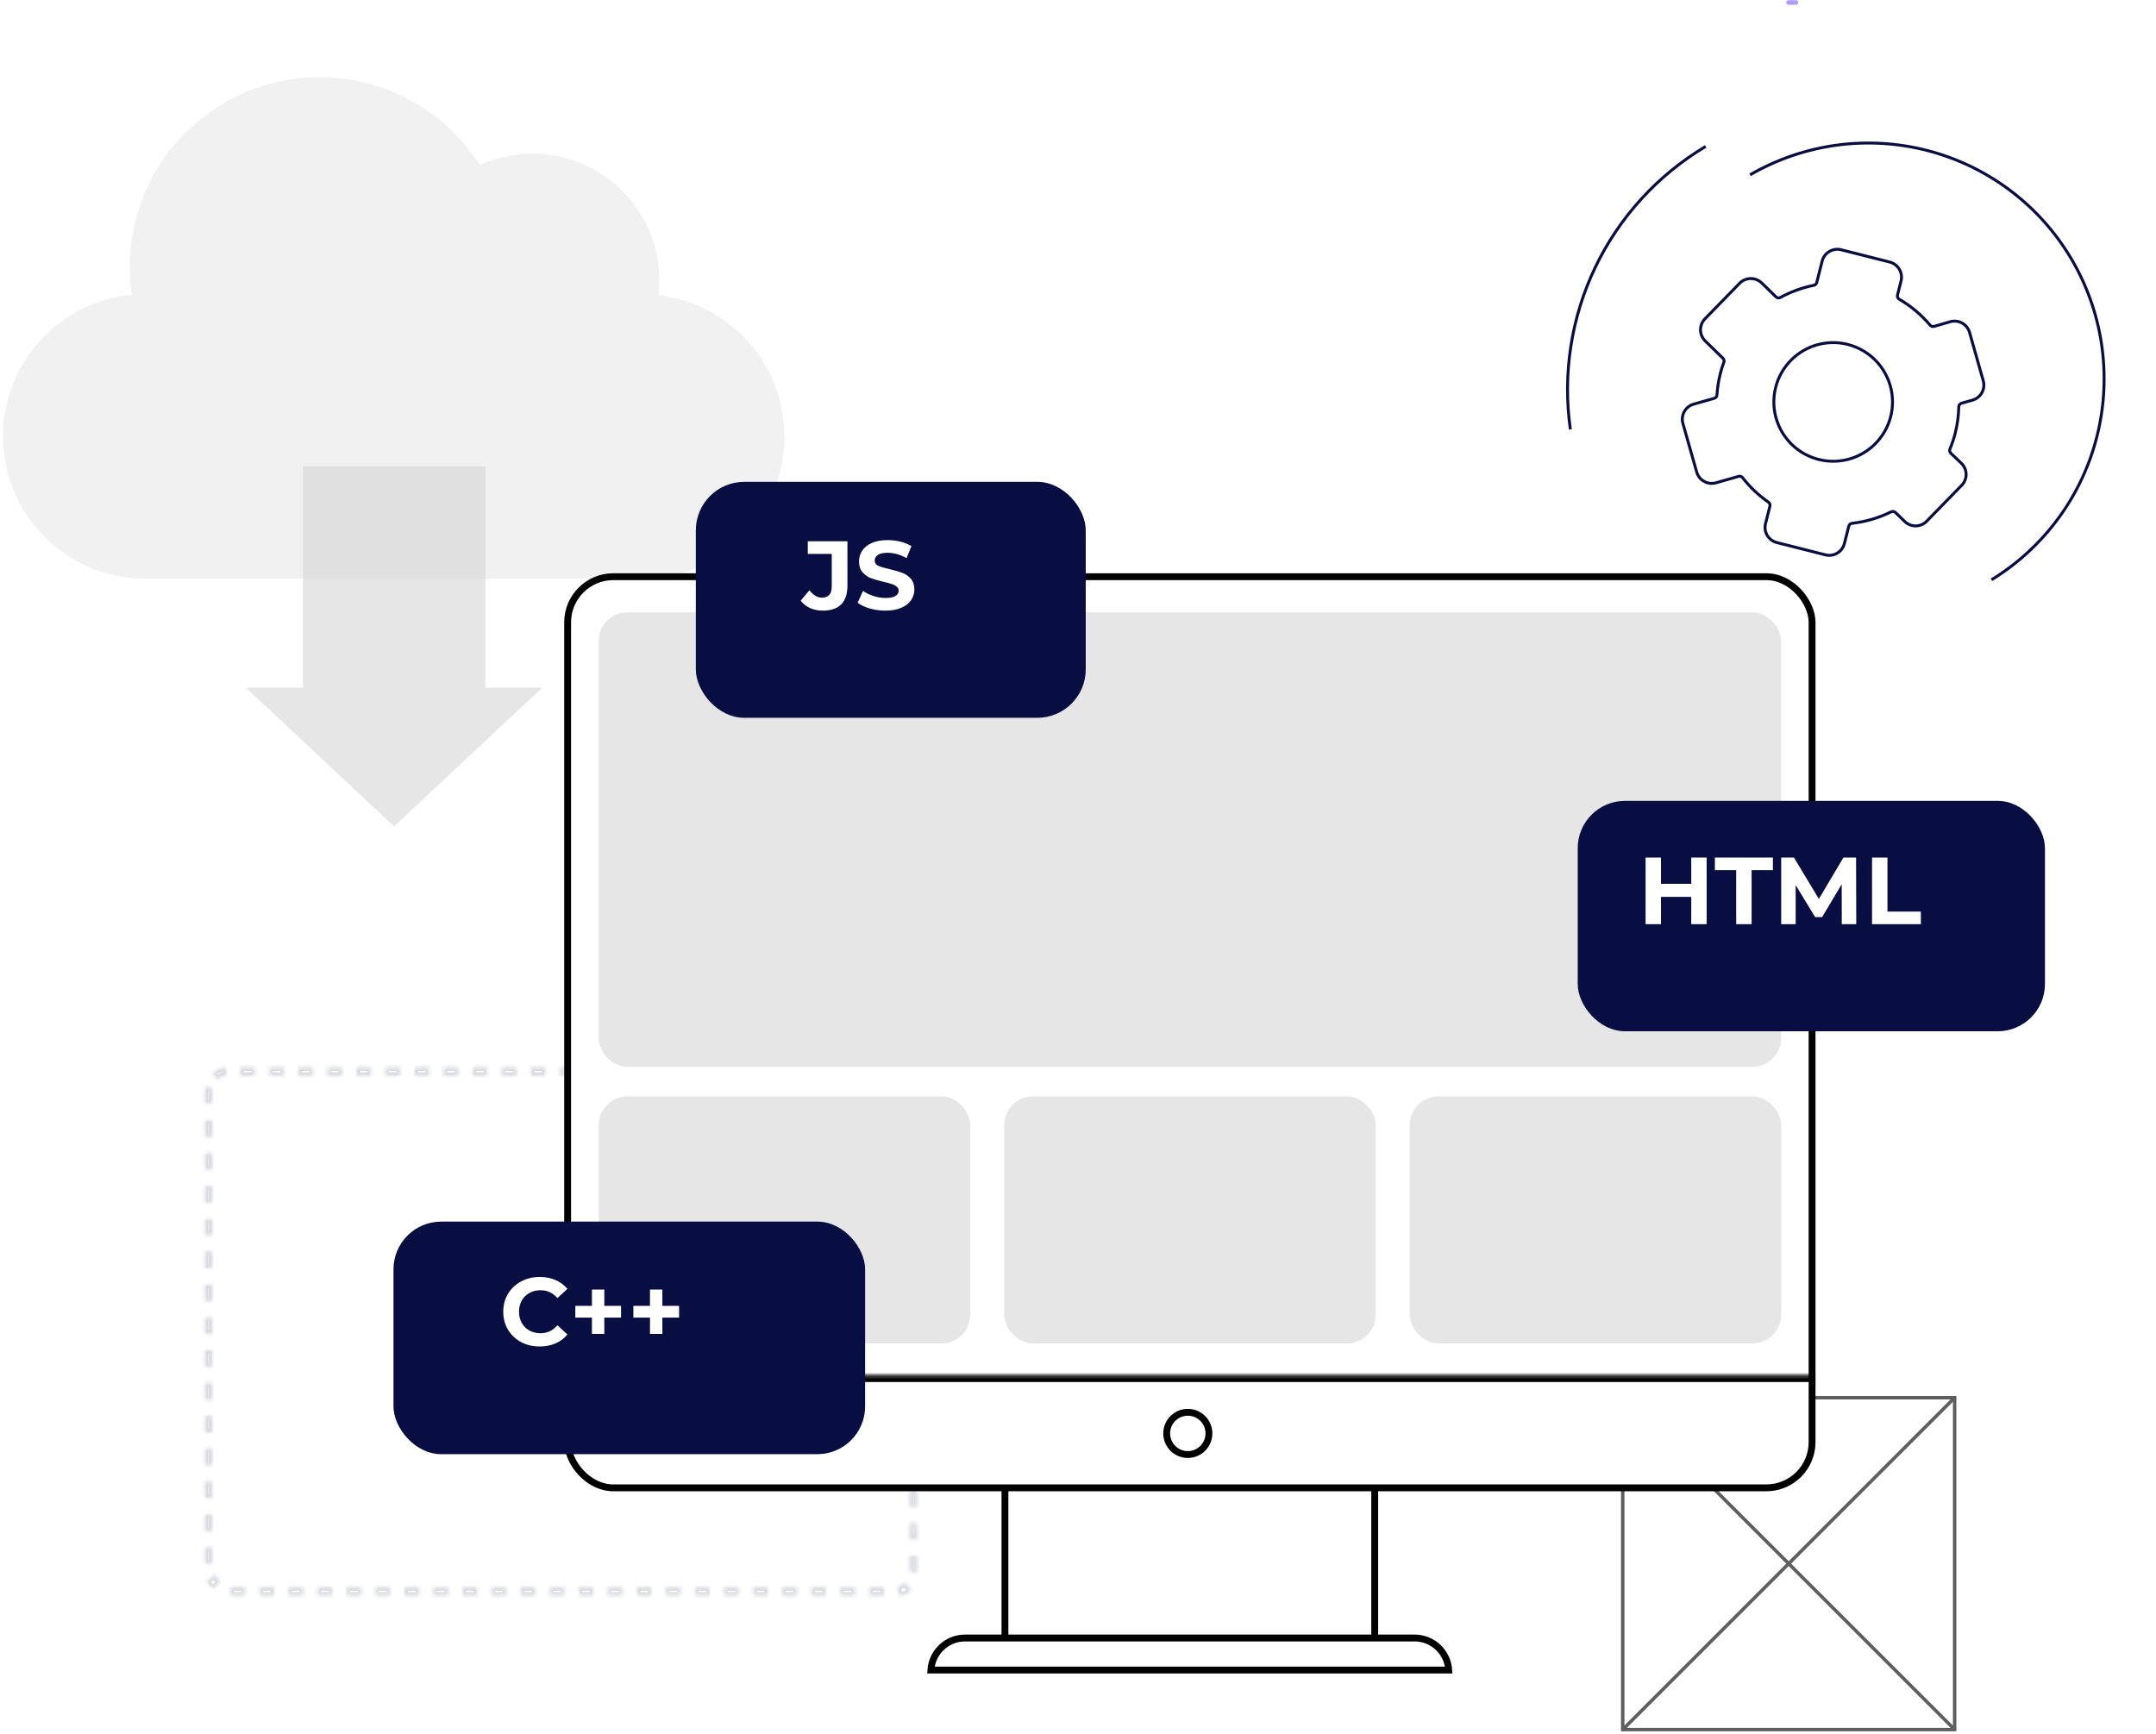 <svg width="629" height="506" viewBox="0 0 629 506" fill="none" xmlns="http://www.w3.org/2000/svg">
<path opacity="0.57" d="M228.867 127.392C228.869 117.203 225.123 107.369 218.343 99.763C211.564 92.157 202.224 87.31 192.101 86.145C192.262 84.737 192.351 83.322 192.366 81.904C192.378 75.701 190.829 69.595 187.864 64.147C184.899 58.699 180.611 54.083 175.396 50.724C170.181 47.366 164.205 45.372 158.018 44.927C151.831 44.481 145.631 45.598 139.989 48.175C133.541 38.05 123.979 30.292 112.743 26.069C101.507 21.846 89.203 21.386 77.683 24.758C66.162 28.13 56.048 35.152 48.862 44.767C41.676 54.382 37.806 66.07 37.835 78.074C37.843 80.726 38.037 83.375 38.413 86C27.771 87.027 17.934 92.118 10.95 100.215C3.967 108.311 0.374 118.789 0.921 129.467C1.467 140.145 6.11 150.201 13.883 157.542C21.657 164.883 31.962 168.944 42.654 168.88H189.283C199.951 168.384 210.017 163.796 217.389 156.069C224.762 148.342 228.872 138.071 228.867 127.392Z" fill="#E6E6E6"/>
<path opacity="0.57" d="M141.603 200.634V136.089H88.382V200.634H71.733L114.98 241.158L158.227 200.634H141.603Z" fill="#D2D2D2"/>
<path d="M570.254 407.839H473.418V504.675H570.254V407.839Z" stroke="#5E5E5E" stroke-miterlimit="10"/>
<path d="M473.418 407.839L570.254 504.675" stroke="#5E5E5E" stroke-miterlimit="10"/>
<path d="M570.254 407.839L473.418 504.675" stroke="#5E5E5E" stroke-miterlimit="10"/>
<path d="M510.556 51.024C526.214 41.94 544.822 39.394 562.345 43.939C579.868 48.484 594.893 59.753 604.162 75.303C613.43 90.853 616.196 109.429 611.858 127.005C607.52 144.58 596.429 159.737 580.989 169.188M458.143 125.288C455.846 109.167 458.369 92.727 465.393 78.037C472.418 63.347 483.631 51.063 497.621 42.731M497.431 99.431L502.656 104.534C502.811 104.682 502.919 104.873 502.966 105.082C503.014 105.291 502.999 105.509 502.923 105.71C502.526 106.763 502.188 107.838 501.912 108.93C501.39 110.984 501.056 113.081 500.913 115.195C500.912 115.432 500.832 115.662 500.686 115.849C500.541 116.036 500.337 116.17 500.108 116.229L494.162 117.918C493.575 118.079 493.027 118.357 492.549 118.733C492.07 119.11 491.672 119.578 491.378 120.11C491.083 120.643 490.898 121.229 490.832 121.834C490.767 122.439 490.824 123.051 490.998 123.634L494.981 137.678C495.141 138.266 495.416 138.816 495.792 139.296C496.167 139.776 496.634 140.176 497.166 140.473C497.699 140.77 498.285 140.957 498.89 141.024C499.496 141.091 500.109 141.036 500.693 140.863L507.155 139.023C507.359 138.946 507.582 138.934 507.794 138.988C508.005 139.041 508.196 139.158 508.339 139.322C510.485 142.096 513.043 144.524 515.924 146.522C516.109 146.649 516.251 146.83 516.329 147.041C516.408 147.251 516.42 147.481 516.364 147.698L515.077 152.782C514.93 153.363 514.899 153.967 514.986 154.56C515.073 155.153 515.277 155.723 515.585 156.237C515.893 156.751 516.299 157.199 516.781 157.555C517.262 157.912 517.81 158.17 518.391 158.314L532.561 161.902C533.14 162.048 533.742 162.079 534.333 161.993C534.924 161.907 535.493 161.705 536.006 161.4C536.519 161.094 536.967 160.69 537.324 160.211C537.681 159.732 537.941 159.187 538.087 158.608L539.374 153.524C539.431 153.308 539.552 153.113 539.721 152.966C539.89 152.819 540.099 152.726 540.322 152.7C544.288 152.247 548.146 151.115 551.728 149.352C551.932 149.252 552.161 149.217 552.386 149.25C552.61 149.284 552.819 149.385 552.984 149.54L555.689 152.158C556.116 152.577 556.621 152.908 557.176 153.13C557.731 153.353 558.325 153.463 558.923 153.455C559.521 153.447 560.111 153.32 560.66 153.082C561.209 152.845 561.705 152.501 562.12 152.07L572.307 141.614C572.726 141.187 573.056 140.682 573.278 140.127C573.501 139.572 573.611 138.978 573.603 138.38C573.595 137.782 573.468 137.192 573.231 136.643C572.993 136.094 572.649 135.598 572.219 135.183L569.122 132.226C568.97 132.068 568.867 131.87 568.825 131.655C568.783 131.44 568.804 131.218 568.885 131.015C569.51 129.511 570.025 127.964 570.427 126.386C571.06 123.87 571.407 121.29 571.461 118.696C571.466 118.46 571.547 118.232 571.692 118.045C571.837 117.859 572.039 117.724 572.266 117.662L575.426 116.767C576.013 116.605 576.561 116.328 577.039 115.952C577.517 115.575 577.915 115.107 578.21 114.574C578.505 114.042 578.69 113.456 578.755 112.851C578.821 112.246 578.764 111.633 578.59 111.05L574.607 97.006C574.278 95.846 573.502 94.863 572.449 94.275C571.396 93.686 570.153 93.54 568.992 93.868L564.304 95.223C564.102 95.29 563.885 95.298 563.679 95.246C563.473 95.194 563.286 95.084 563.14 94.929C560.584 91.891 557.525 89.316 554.096 87.316C553.891 87.195 553.731 87.011 553.637 86.792C553.544 86.573 553.524 86.33 553.579 86.099L554.612 82.015C554.909 80.844 554.73 79.602 554.113 78.563C553.497 77.523 552.494 76.77 551.324 76.468L537.155 72.88C535.98 72.583 534.734 72.764 533.693 73.385C532.652 74.005 531.9 75.014 531.602 76.189L530.02 82.437C529.971 82.636 529.867 82.819 529.719 82.962C529.572 83.105 529.387 83.204 529.185 83.246C525.773 83.936 522.483 85.131 519.423 86.793C519.217 86.912 518.978 86.959 518.742 86.926C518.506 86.894 518.288 86.785 518.121 86.615L514.026 82.624C513.597 82.193 513.085 81.852 512.522 81.621C511.959 81.391 511.355 81.275 510.746 81.281C510.138 81.286 509.537 81.414 508.978 81.655C508.419 81.896 507.914 82.247 507.493 82.686L497.306 93.142C496.518 94.007 496.092 95.141 496.115 96.311C496.138 97.481 496.609 98.598 497.431 99.431ZM539.069 100.501C542.389 101.342 545.385 103.148 547.679 105.692C549.972 108.236 551.459 111.403 551.952 114.792C552.445 118.182 551.921 121.641 550.448 124.733C548.974 127.824 546.616 130.41 543.673 132.161C540.73 133.913 537.333 134.752 533.913 134.572C530.493 134.393 527.202 133.203 524.459 131.153C521.715 129.104 519.64 126.286 518.498 123.057C517.356 119.828 517.197 116.333 518.042 113.014C519.173 108.568 522.024 104.753 525.966 102.406C529.909 100.06 534.621 99.375 539.069 100.501Z" stroke="#080E42" stroke-width="0.854" stroke-miterlimit="10"/>
<g opacity="0.4">
<g opacity="0.4">
<mask id="path-7-inside-1_112_631" fill="white">
<path d="M260.859 311.493H256.62V313.888H260.859V311.493ZM252.381 311.493H248.142V313.888H252.381V311.493ZM243.903 311.493H239.664V313.888H243.903V311.493ZM235.425 311.493H231.186V313.888H235.425V311.493ZM226.947 311.493H222.708V313.888H226.947V311.493ZM218.469 311.493H214.23V313.888H218.469V311.493ZM209.991 311.493H205.752V313.888H209.991V311.493ZM201.513 311.493H197.274V313.888H201.513V311.493ZM193.035 311.493H188.796V313.888H193.035V311.493ZM184.557 311.493H180.318V313.888H184.557V311.493ZM176.079 311.493H171.84V313.888H176.079V311.493ZM167.601 311.493H163.361V313.888H167.601V311.493ZM159.122 311.493H154.883V313.888H159.122V311.493ZM150.644 311.493H146.405V313.888H150.644V311.493ZM142.166 311.493H137.927V313.888H142.166V311.493ZM133.688 311.493H129.449V313.888H133.688V311.493ZM125.21 311.493H120.971V313.888H125.21V311.493ZM116.732 311.493H112.493V313.888H116.732V311.493ZM108.254 311.493H104.015V313.888H108.254V311.493ZM99.776 311.493H95.537V313.888H99.776V311.493ZM91.298 311.493H87.059V313.888H91.298V311.493ZM82.82 311.493H78.581V313.888H82.82V311.493ZM74.342 311.493H70.103V313.888H74.342V311.493ZM65.864 311.493C65.173 311.565 64.494 311.751 63.85 312.044H63.532C62.983 312.331 62.476 312.71 62.027 313.169L63.426 314.966C64.143 314.225 65.064 313.785 66.033 313.72L65.864 311.325V311.493ZM59.929 317.385C59.849 317.786 59.799 318.195 59.781 318.606V321.839H61.9V318.606C61.868 318.256 61.868 317.903 61.9 317.552L59.781 317.049L59.929 317.385ZM61.9 326.965H59.781V331.755H61.9V326.965ZM61.9 336.545H59.781V341.335H61.9V336.545ZM61.9 346.125H59.781V350.915H61.9V346.125ZM61.9 355.705H59.781V360.496H61.9V355.705ZM61.9 365.286H59.781V370.076H61.9V365.286ZM61.9 374.866H59.781V379.656H61.9V374.866ZM61.9 384.446H59.781V389.236H61.9V384.446ZM61.9 394.026H59.781V398.816H61.9V394.026ZM61.9 403.607H59.781V408.397H61.9V403.607ZM61.9 413.187H59.781V417.977H61.9V413.187ZM61.9 422.767H59.781V427.557H61.9V422.767ZM61.9 432.347H59.781V437.137H61.9V432.347ZM61.9 441.928H59.781V446.718H61.9V441.928ZM61.9 451.508H59.781V456.298H61.9V451.508ZM62.261 460.082L60.311 461.016C60.615 461.83 61.046 462.576 61.582 463.22H62.812H62.96L64.041 461.16C63.21 460.606 62.556 459.767 62.176 458.765L62.261 460.082ZM71.374 463.172H67.242V465.567H71.481V463.172H71.374ZM79.853 463.172H75.719V465.567H79.959V463.172H79.853ZM88.331 463.172H84.198V465.567H88.437V463.172H88.331ZM96.809 463.172H92.676V465.567H96.915V463.172H96.809ZM105.287 463.172H101.154V465.567H105.393V463.172H105.287ZM113.765 463.172H109.526V465.567H113.765V463.172ZM122.243 463.172H118.004V465.567H122.243V463.172ZM130.721 463.172H126.482V465.567H130.721V463.172ZM139.199 463.172H134.96V465.567H139.199V463.172ZM147.677 463.172H143.438V465.567H147.677V463.172ZM156.155 463.172H151.916V465.567H156.155V463.172ZM164.633 463.172H160.394V465.567H164.633V463.172ZM173.111 463.172H168.872V465.567H173.111V463.172ZM181.589 463.172H177.35V465.567H181.589V463.172ZM190.067 463.172H185.828V465.567H190.067V463.172ZM198.545 463.172H194.306V465.567H198.545V463.172ZM207.024 463.172H202.784V465.567H207.024V463.172ZM215.502 463.172H211.263V465.567H215.502V463.172ZM223.98 463.172H219.741V465.567H223.98V463.172ZM232.458 463.172H228.219V465.567H232.458V463.172ZM240.936 463.172H236.697V465.567H240.936V463.172ZM249.414 463.172H245.175V465.567H249.414V463.172ZM257.892 463.172H253.653V465.567H257.892V463.172ZM264.25 461.495C263.599 462.302 262.738 462.855 261.792 463.076L262.195 465.471L262.746 465.327H264.25C264.823 464.923 265.35 464.44 265.819 463.89L264.25 462.262V461.495ZM267.536 454.023H265.416V458.094C265.416 458.262 265.416 458.429 265.416 458.573L267.536 458.813C267.546 458.621 267.546 458.429 267.536 458.238V454.166V454.023ZM267.536 444.442H265.416V449.232H267.536V444.442ZM267.536 434.862H265.416V439.652H267.536V434.862ZM267.536 425.282H265.416V430.072H267.536V425.282ZM267.536 415.702H265.416V420.492H267.536V415.702ZM267.536 406.121H265.416V410.911H267.536V406.121ZM267.536 396.541H265.416V401.331H267.536V396.541ZM267.536 386.961H265.416V391.751H267.536V386.961ZM267.536 377.381H265.416V382.171H267.536V377.381ZM267.536 367.8H265.416V372.591H267.536V367.8ZM267.536 358.22H265.416V363.01H267.536V358.22ZM267.536 348.64H265.416V353.43H267.536V348.64ZM267.536 339.06H265.416V343.85H267.536V339.06ZM267.536 329.48H265.416V334.27H267.536V329.48ZM267.536 319.899H265.416V324.689H267.536V319.899ZM263.593 312.115L262.746 314.295C263.637 314.74 264.38 315.495 264.865 316.451L266.709 315.277C266.44 314.752 266.12 314.262 265.755 313.816H265.353C264.865 313.333 264.314 312.937 263.721 312.642L263.593 312.115Z"/>
</mask>
<path d="M260.859 311.493H256.62V313.888H260.859V311.493ZM252.381 311.493H248.142V313.888H252.381V311.493ZM243.903 311.493H239.664V313.888H243.903V311.493ZM235.425 311.493H231.186V313.888H235.425V311.493ZM226.947 311.493H222.708V313.888H226.947V311.493ZM218.469 311.493H214.23V313.888H218.469V311.493ZM209.991 311.493H205.752V313.888H209.991V311.493ZM201.513 311.493H197.274V313.888H201.513V311.493ZM193.035 311.493H188.796V313.888H193.035V311.493ZM184.557 311.493H180.318V313.888H184.557V311.493ZM176.079 311.493H171.84V313.888H176.079V311.493ZM167.601 311.493H163.361V313.888H167.601V311.493ZM159.122 311.493H154.883V313.888H159.122V311.493ZM150.644 311.493H146.405V313.888H150.644V311.493ZM142.166 311.493H137.927V313.888H142.166V311.493ZM133.688 311.493H129.449V313.888H133.688V311.493ZM125.21 311.493H120.971V313.888H125.21V311.493ZM116.732 311.493H112.493V313.888H116.732V311.493ZM108.254 311.493H104.015V313.888H108.254V311.493ZM99.776 311.493H95.537V313.888H99.776V311.493ZM91.298 311.493H87.059V313.888H91.298V311.493ZM82.82 311.493H78.581V313.888H82.82V311.493ZM74.342 311.493H70.103V313.888H74.342V311.493ZM65.864 311.493C65.173 311.565 64.494 311.751 63.85 312.044H63.532C62.983 312.331 62.476 312.71 62.027 313.169L63.426 314.966C64.143 314.225 65.064 313.785 66.033 313.72L65.864 311.325V311.493ZM59.929 317.385C59.849 317.786 59.799 318.195 59.781 318.606V321.839H61.9V318.606C61.868 318.256 61.868 317.903 61.9 317.552L59.781 317.049L59.929 317.385ZM61.9 326.965H59.781V331.755H61.9V326.965ZM61.9 336.545H59.781V341.335H61.9V336.545ZM61.9 346.125H59.781V350.915H61.9V346.125ZM61.9 355.705H59.781V360.496H61.9V355.705ZM61.9 365.286H59.781V370.076H61.9V365.286ZM61.9 374.866H59.781V379.656H61.9V374.866ZM61.9 384.446H59.781V389.236H61.9V384.446ZM61.9 394.026H59.781V398.816H61.9V394.026ZM61.9 403.607H59.781V408.397H61.9V403.607ZM61.9 413.187H59.781V417.977H61.9V413.187ZM61.9 422.767H59.781V427.557H61.9V422.767ZM61.9 432.347H59.781V437.137H61.9V432.347ZM61.9 441.928H59.781V446.718H61.9V441.928ZM61.9 451.508H59.781V456.298H61.9V451.508ZM62.261 460.082L60.311 461.016C60.615 461.83 61.046 462.576 61.582 463.22H62.812H62.96L64.041 461.16C63.21 460.606 62.556 459.767 62.176 458.765L62.261 460.082ZM71.374 463.172H67.242V465.567H71.481V463.172H71.374ZM79.853 463.172H75.719V465.567H79.959V463.172H79.853ZM88.331 463.172H84.198V465.567H88.437V463.172H88.331ZM96.809 463.172H92.676V465.567H96.915V463.172H96.809ZM105.287 463.172H101.154V465.567H105.393V463.172H105.287ZM113.765 463.172H109.526V465.567H113.765V463.172ZM122.243 463.172H118.004V465.567H122.243V463.172ZM130.721 463.172H126.482V465.567H130.721V463.172ZM139.199 463.172H134.96V465.567H139.199V463.172ZM147.677 463.172H143.438V465.567H147.677V463.172ZM156.155 463.172H151.916V465.567H156.155V463.172ZM164.633 463.172H160.394V465.567H164.633V463.172ZM173.111 463.172H168.872V465.567H173.111V463.172ZM181.589 463.172H177.35V465.567H181.589V463.172ZM190.067 463.172H185.828V465.567H190.067V463.172ZM198.545 463.172H194.306V465.567H198.545V463.172ZM207.024 463.172H202.784V465.567H207.024V463.172ZM215.502 463.172H211.263V465.567H215.502V463.172ZM223.98 463.172H219.741V465.567H223.98V463.172ZM232.458 463.172H228.219V465.567H232.458V463.172ZM240.936 463.172H236.697V465.567H240.936V463.172ZM249.414 463.172H245.175V465.567H249.414V463.172ZM257.892 463.172H253.653V465.567H257.892V463.172ZM264.25 461.495C263.599 462.302 262.738 462.855 261.792 463.076L262.195 465.471L262.746 465.327H264.25C264.823 464.923 265.35 464.44 265.819 463.89L264.25 462.262V461.495ZM267.536 454.023H265.416V458.094C265.416 458.262 265.416 458.429 265.416 458.573L267.536 458.813C267.546 458.621 267.546 458.429 267.536 458.238V454.166V454.023ZM267.536 444.442H265.416V449.232H267.536V444.442ZM267.536 434.862H265.416V439.652H267.536V434.862ZM267.536 425.282H265.416V430.072H267.536V425.282ZM267.536 415.702H265.416V420.492H267.536V415.702ZM267.536 406.121H265.416V410.911H267.536V406.121ZM267.536 396.541H265.416V401.331H267.536V396.541ZM267.536 386.961H265.416V391.751H267.536V386.961ZM267.536 377.381H265.416V382.171H267.536V377.381ZM267.536 367.8H265.416V372.591H267.536V367.8ZM267.536 358.22H265.416V363.01H267.536V358.22ZM267.536 348.64H265.416V353.43H267.536V348.64ZM267.536 339.06H265.416V343.85H267.536V339.06ZM267.536 329.48H265.416V334.27H267.536V329.48ZM267.536 319.899H265.416V324.689H267.536V319.899ZM263.593 312.115L262.746 314.295C263.637 314.74 264.38 315.495 264.865 316.451L266.709 315.277C266.44 314.752 266.12 314.262 265.755 313.816H265.353C264.865 313.333 264.314 312.937 263.721 312.642L263.593 312.115Z" fill="white" stroke="#080E42" stroke-width="2" mask="url(#path-7-inside-1_112_631)"/>
</g>
</g>
<path d="M293.187 481.594V430.919H401.064V481.594H293.187Z" fill="white" stroke="black" stroke-width="2"/>
<path d="M281.553 477.955H281.554H412.698C415.344 477.955 417.883 479.007 419.754 480.878C421.477 482.601 422.505 484.888 422.657 487.305H271.582C271.652 486.209 271.902 485.13 272.323 484.113C272.825 482.902 273.561 481.801 274.489 480.874C275.417 479.948 276.518 479.213 277.73 478.712C278.943 478.211 280.241 477.954 281.553 477.955Z" fill="white" stroke="black" stroke-width="2"/>
<path d="M523.999 1.395H521.788C521.613 1.393 521.445 1.322 521.322 1.197C521.199 1.073 521.13 0.905 521.13 0.73C521.13 0.555 521.2 0.388 521.323 0.265C521.446 0.141 521.613 0.072 521.788 0.072H523.999C524.086 0.071 524.172 0.087 524.252 0.12C524.332 0.153 524.405 0.201 524.466 0.262C524.528 0.323 524.576 0.396 524.609 0.477C524.641 0.557 524.657 0.643 524.656 0.73C524.657 0.817 524.641 0.903 524.609 0.984C524.576 1.064 524.528 1.138 524.467 1.2C524.406 1.262 524.333 1.311 524.252 1.345C524.172 1.378 524.086 1.395 523.999 1.395Z" fill="#B19CFE"/>
<rect x="165.603" y="168.273" width="363.057" height="265.867" rx="13.337" fill="white" stroke="black" stroke-width="2"/>
<mask id="path-12-inside-2_112_631" fill="white">
<path d="M164.603 401.258H529.66V433.945H164.603V401.258Z"/>
</mask>
<path d="M164.603 403.258H529.66V399.258H164.603V403.258Z" fill="black" mask="url(#path-12-inside-2_112_631)"/>
<path d="M352.702 418.259C352.702 419.479 352.341 420.672 351.663 421.686C350.985 422.7 350.022 423.491 348.895 423.958C347.767 424.425 346.527 424.547 345.331 424.309C344.134 424.071 343.035 423.483 342.172 422.621C341.31 421.758 340.722 420.659 340.484 419.462C340.246 418.266 340.368 417.026 340.835 415.898C341.302 414.771 342.093 413.808 343.107 413.13C344.121 412.452 345.314 412.091 346.534 412.091C348.17 412.091 349.739 412.741 350.896 413.897C352.052 415.054 352.702 416.623 352.702 418.259Z" stroke="black" stroke-width="2"/>
<rect x="174.647" y="178.668" width="344.97" height="132.657" rx="8.363" fill="#D1D1D1" fill-opacity="0.54"/>
<rect x="174.681" y="319.92" width="108.373" height="72.075" rx="8.363" fill="#D1D1D1" fill-opacity="0.54"/>
<rect x="292.979" y="319.92" width="108.373" height="72.075" rx="8.363" fill="#D1D1D1" fill-opacity="0.54"/>
<rect x="411.277" y="319.92" width="108.373" height="72.075" rx="8.363" fill="#D1D1D1" fill-opacity="0.54"/>
<g filter="url(#filter0_d_112_631)">
<rect x="193.96" y="132.848" width="113.756" height="68.85" rx="14.135" fill="#080E42"/>
</g>
<g filter="url(#filter1_d_112_631)">
<rect x="451.457" y="226.118" width="136.32" height="67.233" rx="13.803" fill="#080E42"/>
</g>
<g filter="url(#filter2_d_112_631)">
<rect x="105.883" y="348.813" width="137.596" height="67.862" rx="13.932" fill="#080E42"/>
</g>
<path d="M240.07 178.175C238.725 178.175 237.484 177.929 236.347 177.436C235.23 176.925 234.311 176.205 233.591 175.276L236.148 172.207C237.228 173.666 238.46 174.395 239.843 174.395C241.719 174.395 242.657 173.296 242.657 171.099V161.635H235.665V157.94H247.232V170.843C247.232 173.287 246.626 175.125 245.413 176.356C244.201 177.569 242.42 178.175 240.07 178.175ZM258.316 178.175C256.744 178.175 255.218 177.967 253.741 177.55C252.282 177.114 251.107 176.555 250.217 175.873L251.78 172.406C252.632 173.031 253.646 173.533 254.82 173.912C255.995 174.291 257.17 174.481 258.344 174.481C259.652 174.481 260.618 174.291 261.243 173.912C261.869 173.514 262.181 172.993 262.181 172.349C262.181 171.875 261.992 171.487 261.613 171.184C261.253 170.862 260.779 170.606 260.192 170.417C259.623 170.227 258.847 170.019 257.861 169.791C256.346 169.431 255.105 169.071 254.138 168.711C253.172 168.351 252.339 167.774 251.638 166.978C250.955 166.182 250.614 165.121 250.614 163.795C250.614 162.639 250.927 161.597 251.552 160.669C252.177 159.721 253.115 158.973 254.366 158.424C255.635 157.874 257.179 157.599 258.998 157.599C260.268 157.599 261.509 157.751 262.721 158.054C263.934 158.357 264.995 158.793 265.904 159.361L264.483 162.857C262.645 161.815 260.808 161.294 258.97 161.294C257.681 161.294 256.725 161.502 256.099 161.919C255.493 162.336 255.19 162.885 255.19 163.568C255.19 164.25 255.54 164.761 256.241 165.102C256.961 165.424 258.051 165.746 259.51 166.068C261.025 166.428 262.266 166.788 263.233 167.148C264.199 167.508 265.023 168.077 265.705 168.854C266.406 169.63 266.757 170.682 266.757 172.008C266.757 173.145 266.435 174.187 265.79 175.134C265.165 176.063 264.218 176.802 262.948 177.351C261.679 177.9 260.135 178.175 258.316 178.175Z" fill="white"/>
<path d="M497.904 250.233V269.659H493.408V261.694H484.583V269.659H480.087V250.233H484.583V257.892H493.408V250.233H497.904ZM506.524 253.896H500.308V250.233H517.236V253.896H511.02V269.659H506.524V253.896ZM537.333 269.659L537.306 258.003L531.589 267.606H529.563L523.874 258.253V269.659H519.655V250.233H523.374L530.645 262.305L537.805 250.233H541.496L541.552 269.659H537.333ZM546.161 250.233H550.656V265.996H560.397V269.659H546.161V250.233Z" fill="white"/>
<path d="M157.441 392.891C155.443 392.891 153.632 392.461 152.007 391.602C150.401 390.725 149.131 389.52 148.197 387.989C147.282 386.439 146.825 384.693 146.825 382.751C146.825 380.808 147.282 379.072 148.197 377.54C149.131 375.99 150.401 374.786 152.007 373.927C153.632 373.049 155.452 372.61 157.469 372.61C159.169 372.61 160.7 372.909 162.063 373.507C163.445 374.104 164.603 374.963 165.537 376.084L162.623 378.773C161.298 377.242 159.654 376.476 157.693 376.476C156.48 376.476 155.396 376.747 154.444 377.288C153.492 377.811 152.745 378.549 152.203 379.501C151.68 380.454 151.419 381.537 151.419 382.751C151.419 383.964 151.68 385.048 152.203 386C152.745 386.952 153.492 387.699 154.444 388.241C155.396 388.764 156.48 389.025 157.693 389.025C159.654 389.025 161.298 388.25 162.623 386.7L165.537 389.389C164.603 390.529 163.445 391.397 162.063 391.994C160.681 392.592 159.141 392.891 157.441 392.891ZM181.182 384.459H176.308V389.221H172.695V384.459H167.849V381.042H172.695V376.28H176.308V381.042H181.182V384.459ZM198.115 384.459H193.241V389.221H189.628V384.459H184.782V381.042H189.628V376.28H193.241V381.042H198.115V384.459Z" fill="white"/>
<defs>
<filter id="filter0_d_112_631" x="187.501" y="125.098" width="144.759" height="99.853" filterUnits="userSpaceOnUse" color-interpolation-filters="sRGB">
<feFlood flood-opacity="0" result="BackgroundImageFix"/>
<feColorMatrix in="SourceAlpha" type="matrix" values="0 0 0 0 0 0 0 0 0 0 0 0 0 0 0 0 0 0 127 0" result="hardAlpha"/>
<feOffset dx="9.043" dy="7.751"/>
<feGaussianBlur stdDeviation="7.751"/>
<feComposite in2="hardAlpha" operator="out"/>
<feColorMatrix type="matrix" values="0 0 0 0 0 0 0 0 0 0 0 0 0 0 0 0 0 0 0.25 0"/>
<feBlend mode="normal" in2="BackgroundImageFix" result="effect1_dropShadow_112_631"/>
<feBlend mode="normal" in="SourceGraphic" in2="effect1_dropShadow_112_631" result="shape"/>
</filter>
<filter id="filter1_d_112_631" x="445.149" y="218.549" width="166.595" height="97.507" filterUnits="userSpaceOnUse" color-interpolation-filters="sRGB">
<feFlood flood-opacity="0" result="BackgroundImageFix"/>
<feColorMatrix in="SourceAlpha" type="matrix" values="0 0 0 0 0 0 0 0 0 0 0 0 0 0 0 0 0 0 127 0" result="hardAlpha"/>
<feOffset dx="8.83" dy="7.569"/>
<feGaussianBlur stdDeviation="7.569"/>
<feComposite in2="hardAlpha" operator="out"/>
<feColorMatrix type="matrix" values="0 0 0 0 0 0 0 0 0 0 0 0 0 0 0 0 0 0 0.25 0"/>
<feBlend mode="normal" in2="BackgroundImageFix" result="effect1_dropShadow_112_631"/>
<feBlend mode="normal" in="SourceGraphic" in2="effect1_dropShadow_112_631" result="shape"/>
</filter>
<filter id="filter2_d_112_631" x="99.516" y="341.173" width="168.154" height="98.42" filterUnits="userSpaceOnUse" color-interpolation-filters="sRGB">
<feFlood flood-opacity="0" result="BackgroundImageFix"/>
<feColorMatrix in="SourceAlpha" type="matrix" values="0 0 0 0 0 0 0 0 0 0 0 0 0 0 0 0 0 0 127 0" result="hardAlpha"/>
<feOffset dx="8.913" dy="7.64"/>
<feGaussianBlur stdDeviation="7.64"/>
<feComposite in2="hardAlpha" operator="out"/>
<feColorMatrix type="matrix" values="0 0 0 0 0 0 0 0 0 0 0 0 0 0 0 0 0 0 0.25 0"/>
<feBlend mode="normal" in2="BackgroundImageFix" result="effect1_dropShadow_112_631"/>
<feBlend mode="normal" in="SourceGraphic" in2="effect1_dropShadow_112_631" result="shape"/>
</filter>
</defs>
</svg>
